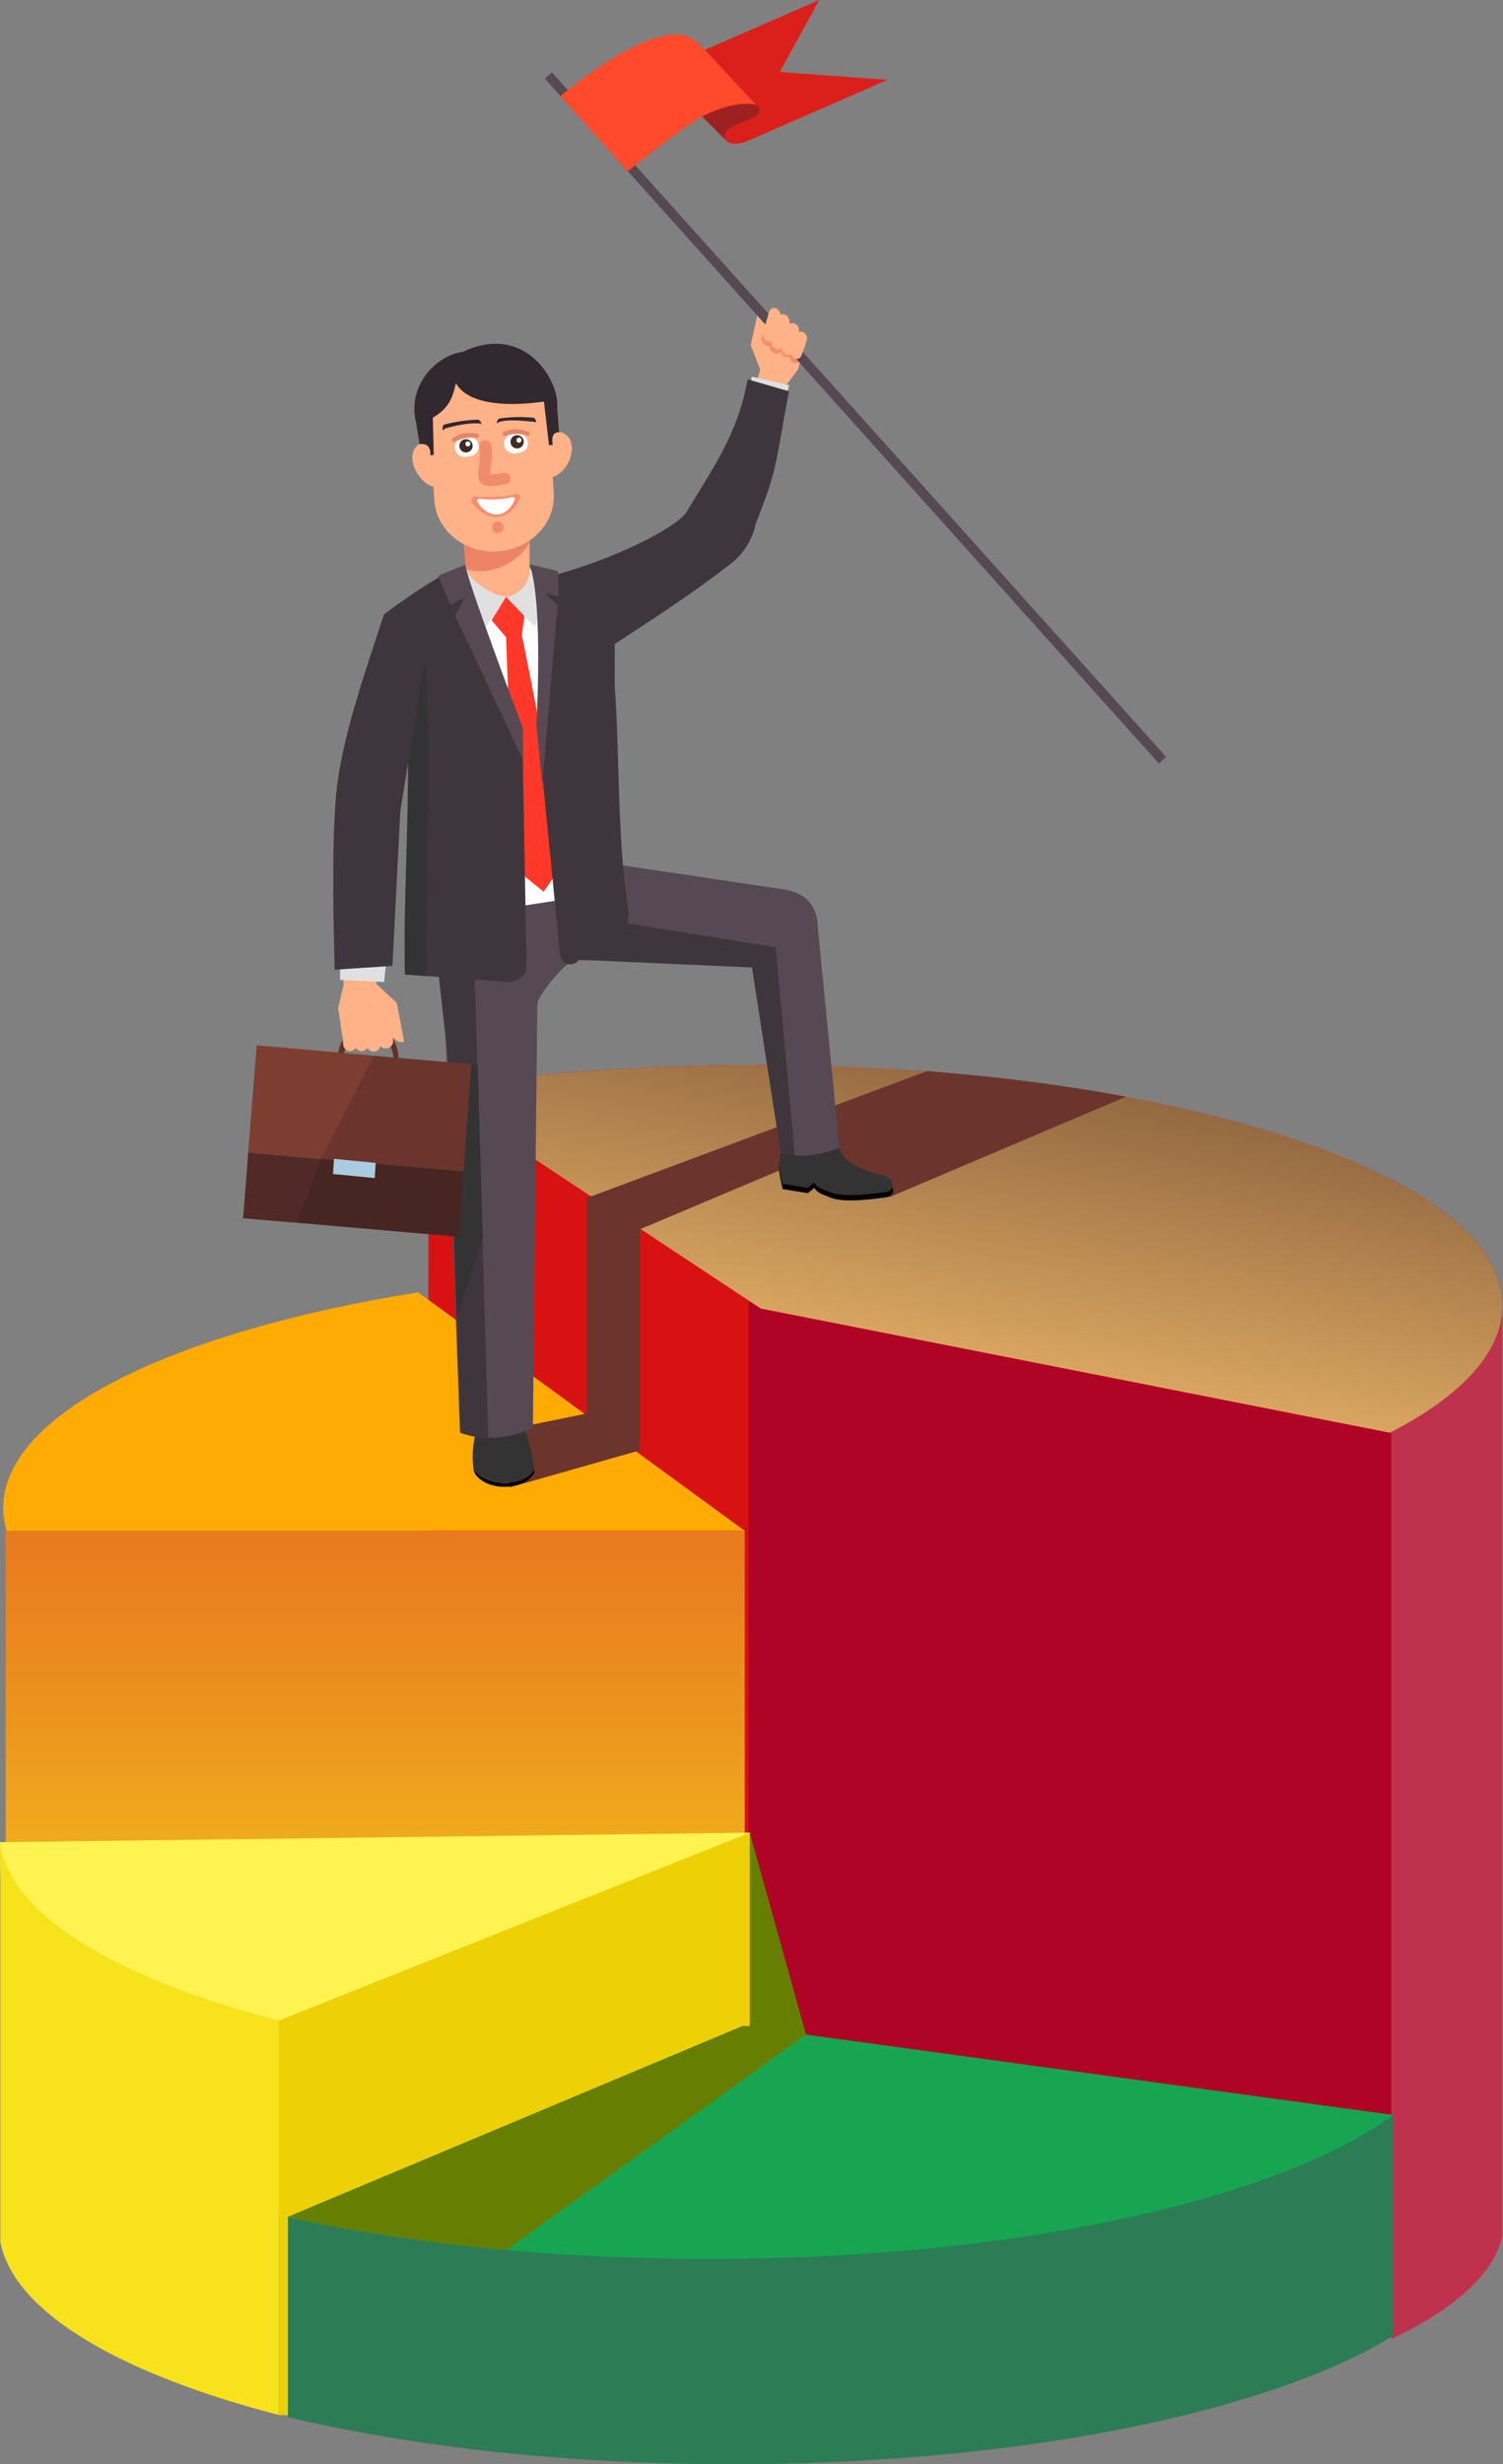 <svg width="1083" height="1775" viewBox="0 0 1083 1775" xmlns="http://www.w3.org/2000/svg" xmlns:xlink="http://www.w3.org/1999/xlink"><rect x="0" y="0" width="1083" height="1775" fill="#808080" stroke="none"/><title>win</title><desc>Created using Figma</desc><use xlink:href="#a" transform="translate(307.32 767)" fill="#D81212"/><use xlink:href="#b" transform="translate(539.34 786.7)" fill="#AF0425"/><use xlink:href="#c" transform="translate(1002.49 849.5)" fill="#BF324D"/><use xlink:href="#d" transform="translate(309.14 767.2)" fill="#F5111A"/><use xlink:href="#d" transform="translate(309.14 767.2)" fill="url(#e)"/><use xlink:href="#f" transform="translate(4.09 1102.7)" fill="url(#g)"/><use xlink:href="#h" transform="translate(2.27 930.9)" fill="#FFAB03"/><use xlink:href="#i" transform="translate(200.86 1320.1)" fill="#EDD106"/><use xlink:href="#j" transform="translate(0 1320.1)" fill="#FFF352"/><use xlink:href="#k" transform="translate(.23 1326.9)" fill="#F7E21C"/><use xlink:href="#l" transform="translate(207.23 1459.3)" fill="#17A552"/><use xlink:href="#m" transform="translate(207.46 1523.4)" fill="#2C7C56"/><use xlink:href="#n" transform="translate(354.18 771.5)" fill="#6B342D" opacity=".5"/><use xlink:href="#o" transform="translate(341.21 1057.5)"/><use xlink:href="#p" transform="translate(340.59 1020.8)" fill="#333"/><use xlink:href="#q" transform="translate(561.26 822.4)" fill="#333"/><use xlink:href="#r" transform="translate(561.18 839.5)"/><use xlink:href="#s" transform="translate(297.14 318.9)" fill="#FFB288"/><use xlink:href="#t" transform="translate(390.35 311.2)" fill="#FFB288"/><use xlink:href="#u" transform="translate(332.8 375.5)" fill="#ED8366"/><use xlink:href="#v" transform="translate(309.52 266.5)" fill="#FFB288"/><use xlink:href="#w" transform="translate(335.75 391)" fill="#FFB288"/><use xlink:href="#x" transform="translate(335 258)" fill="#32282F"/><use xlink:href="#y" transform="translate(363.23 312.2)" fill="#FFF"/><use xlink:href="#z" transform="translate(327.74 314.7)" fill="#FFF"/><use xlink:href="#A" transform="translate(357.97 300.4)" fill="#32282F"/><use xlink:href="#B" transform="rotate(-6.231 2959.093 -2772.505)" fill="#32282F"/><use xlink:href="#C" transform="translate(325.7 311.8)" fill="#E5846A"/><use xlink:href="#D" transform="translate(362.14 309.1)" fill="#E5846A"/><use xlink:href="#E" transform="translate(339.47 355.9)" fill="#F58D6C"/><use xlink:href="#F" transform="translate(343.84 358)" fill="#FFF"/><use xlink:href="#G" transform="rotate(-5.623 2832.53 -3228.854)" fill="#32282F"/><use xlink:href="#H" transform="translate(344.55 317.1)" fill="#F08C6C"/><use xlink:href="#I" transform="translate(354.63 375.5)" fill="#F08C6C"/><use xlink:href="#J" transform="matrix(.996 -.087 .087 .996 330.6 316.8)" fill="#3E2C27"/><use xlink:href="#K" transform="matrix(.996 -.087 .087 .996 367.45 313.9)" fill="#3E2C27"/><use xlink:href="#L" transform="matrix(.996 -.087 .087 .996 335.17 318.1)" fill="#FFF"/><use xlink:href="#M" transform="matrix(.996 -.087 .087 .996 372.02 315.4)" fill="#FFF"/><use xlink:href="#N" transform="translate(298.57 247.6)" fill="#32282F"/><use xlink:href="#O" transform="translate(289.35 421.9)" fill="#FFF"/><use xlink:href="#P" transform="translate(318.01 623.2)" fill="#564953"/><use xlink:href="#Q" transform="translate(309.59 643)" fill="#3F363D"/><use xlink:href="#R" transform="translate(409.91 664.6)" fill="#3F363D"/><use xlink:href="#S" transform="translate(323.47 766.5)" fill="#333" opacity=".4"/><use xlink:href="#T" transform="translate(364.87 409.2)" fill="#E0E0E0"/><use xlink:href="#U" transform="translate(326.2 406.7)" fill="#E0E0E0"/><use xlink:href="#V" transform="translate(354.18 429.9)" fill="#FF3829"/><use xlink:href="#W" transform="translate(291.54 448.1)" fill="#3F363D"/><use xlink:href="#X" transform="translate(291.17 464)" fill="#333" opacity=".4"/><use xlink:href="#Y" transform="translate(540.71 223.8)" fill="#FFB288"/><use xlink:href="#Z" transform="translate(562.35 240.2)" fill="#F58D6C"/><use xlink:href="#aa" transform="translate(554.39 235.9)" fill="#F58D6C"/><use xlink:href="#ab" transform="translate(548.7 230.4)" fill="#F58D6C"/><use xlink:href="#ac" transform="translate(568.83 247.2)" fill="#F58D6C"/><use xlink:href="#ad" transform="translate(392.62 52.1)" fill="#564953"/><use xlink:href="#ae" transform="translate(505.91 71)" fill="#9E2121"/><use xlink:href="#af" transform="translate(403.77 24.9)" fill="#FF4A2C"/><use xlink:href="#ag" transform="translate(507.95)" fill="#DB1F1B"/><use xlink:href="#ah" transform="translate(563.26 232.7)" fill="#FFB288"/><use xlink:href="#ai" transform="translate(555.98 226.3)" fill="#FFB288"/><use xlink:href="#aj" transform="translate(549.75 221.8)" fill="#FFB288"/><use xlink:href="#ak" transform="translate(569.74 238.8)" fill="#FFB288"/><use xlink:href="#al" transform="translate(535.93 271.3)" fill="#E0E0E0"/><use xlink:href="#am" transform="translate(396.49 273.2)" fill="#3F363D"/><use xlink:href="#an" transform="translate(388.07 414.6)" fill="#3F363D"/><use xlink:href="#ao" transform="translate(381.48 406.4)" fill="#564953"/><use xlink:href="#ap" transform="translate(243.34 737.5)" fill="#60312B"/><use xlink:href="#aq" transform="translate(175.16 752.9)" fill="#512A27"/><use xlink:href="#ar" transform="translate(213.15 834.5)" fill="#472522"/><use xlink:href="#as" transform="translate(333.93 766.5)" fill="#7E3D31"/><use xlink:href="#at" transform="translate(179.25 752.9)" fill="#7E3D31"/><use xlink:href="#au" transform="translate(231.12 760.4)" fill="#6B342D"/><use xlink:href="#av" transform="translate(239.99 834.7)" fill="#ABCCE0"/><use xlink:href="#aw" transform="translate(243.63 682.6)" fill="#FFB288"/><use xlink:href="#ax" transform="translate(253.62 731)" fill="#FFB288"/><use xlink:href="#ay" transform="translate(261.76 729)" fill="#FFB288"/><use xlink:href="#az" transform="translate(270.41 726.7)" fill="#FFB288"/><use xlink:href="#aA" transform="translate(246.57 734.7)" fill="#FFB288"/><use xlink:href="#aB" transform="translate(244.99 677.1)" fill="#E0E0E0"/><use xlink:href="#aC" transform="translate(240.1 407.8)" fill="#3F363D"/><use xlink:href="#aD" transform="translate(315.74 406.7)" fill="#564953"/><use xlink:href="#aE" transform="translate(207.23 1320.1)" fill="#677F00" opacity=".2"/><defs><linearGradient id="e" x2="1" gradientUnits="userSpaceOnUse" gradientTransform="matrix(-108.786 588.889 -588.962 -108.772 745.056 -194.077)"><stop offset="0" stop-color="#3D1D1A"/><stop offset=".266" stop-color="#744D33"/><stop offset=".943" stop-color="#FCC471"/></linearGradient><linearGradient id="g" x2="1" gradientUnits="userSpaceOnUse" gradientTransform="matrix(0 476.668 -476.727 0 504.854 -57.677)"><stop offset="0" stop-color="#E8741F"/><stop offset=".152" stop-color="#E97C1F"/><stop offset=".386" stop-color="#EC921E"/><stop offset=".674" stop-color="#F1B51D"/><stop offset=".976" stop-color="#F7E21C"/></linearGradient><path id="a" d="M243.171 0l-1.592 969.609v11.599c-1.82 0-4.777-11.599-6.597-11.599-84.393 0-164.01-6.142-234.982-17.287L1.592 17.514C72.565 6.369 152.41.227 236.575.227 238.849 0 241.124 0 243.171 0z"/><path id="b" d="M484.751 241.14l-4.323 629.347c-7.734 5.004-15.695 16.376-25.022 21.152C361.686 940.768 191.307 950.093 0 950.548V.045C50.5-3.82 484.751 241.14 484.751 241.14z"/><path id="c" d="M80.071 90.979v670.06C74.157 788.333 45.495 813.58 0 835.414V0c50.727 26.384 80.071 57.544 80.071 90.979z"/><path id="d" d="M773.417 173.315c0 33.435-29.344 64.595-80.071 90.979-.228.227-.455.227-.91.455h-.228l-450.629-88.932-1.137-.228-1.365-.227-86.668-57.317-35.259-23.2L0 17.287C70.972 6.141 150.816 0 234.982 0h6.597c40.491.227 79.844 1.82 117.605 4.549 7.734.682 15.468 1.137 23.202 2.047 2.503.227 5.232.455 7.735.682 6.596.683 13.193 1.365 19.563 2.047 32.529 3.64 63.465 8.189 92.81 13.647 77.341 14.33 142.627 34.572 189.714 58.91.455.227.683.454 1.138.681 50.727 26.157 80.071 57.317 80.071 90.752z"/><path id="f" d="M532.52 0H0v491.969h532.52V0z"/><path id="h" d="M534.34 171.723H2.502C.91 166.264 0 160.805 0 155.347 0 87.34 121.699 28.431 298.676 0l.682.227L534.34 171.723z"/><path id="i" d="M0 4.322v415.091l339.621 9.553V0L0 4.322z"/><path id="j" d="M540.255 0L200.861 135.33l-82.801 19.561L7.052 67.325.227 28.885 0 6.824 540.255 0z"/><path id="k" d="M200.633 128.508V412.59C85.531 382.794 9.326 338.214 0 287.721V0c5.687 48.219 72.565 91.434 176.066 121.684a1783.168 1783.168 0 0 0 24.567 6.824z"/><path id="l" d="M796.847 64.14l-31.164 107.583-431.521 52.995L0 137.606 328.02 0l468.827 64.14z"/><path id="m" d="M796.62 0v158.986c-5.687 3.412-11.602 6.823-17.971 10.235-93.72 48.901-260.914 81.653-451.767 82.336h-6.369c-84.393 0-164.01-6.141-234.982-17.286C55.277 229.494 26.842 224.036 0 217.667V73.693c21.838 4.776 44.585 9.098 68.698 12.737 70.972 11.145 150.816 17.286 234.982 17.286h6.369c191.08-.682 358.047-33.435 451.767-82.336a322.21 322.21 0 0 0 25.25-14.784c3.412-2.274 6.596-4.322 9.554-6.596z"/><path id="n" d="M457.226 18.423c-29.344-5.458-60.281-10.007-92.81-13.647-5.914-.682-12.056-1.364-18.198-1.82-.455 0-.91 0-1.365-.227-.91 0-1.82-.227-2.73-.227-1.592-.228-3.412-.228-5.004-.455C329.385 1.365 321.878.682 313.916 0L71.655 90.297l-2.73 1.137v155.119L0 260.655l13.421 39.121 93.493-26.612V113.951l138.077-58.226 41.856 35.026 170.379-72.328z"/><path id="o" d="M0 .328c0-1.137.227 1.138 0 0C0 2.603.455 1.693.91 3.74c8.644 13.647 36.396 12.51 42.993-.682-.228-1.138-.228-1.138-.228-2.047C36.624 13.975 8.644 13.975 0 .328z"/><path id="p" d="M4.032 2.047C.62 16.149-.972 25.929.62 37.074c8.644 13.646 37.08 13.42 43.676.226C42.93 24.791 39.29 12.282 33.376 0L4.033 2.047z"/><path id="q" d="M42.69 0c.682 12.51 10.464 18.878 33.666 24.564 3.185.91 5.005 2.957 5.46 6.596l.455 5.46c-1.138 2.274-3.185 3.183-4.777 3.41-36.397 5.232-39.809-.227-44.358-1.364-2.73-.91-7.052-3.412-7.507-5.459l-4.777 3.867-18.198-2.957C-.076 20.925-.986 16.377 1.29 8.188L42.69 0z"/><path id="r" d="M77.342 19.106c-36.396 5.23-39.809-.228-44.358-1.365-2.73-.91-7.052-3.412-7.507-5.459L20.7 16.15 2.502 13.192C1.365 7.506.455 3.639 0 0c0 4.321 1.137 9.098 2.73 16.831l18.198 2.957 4.777-3.867c.455 2.047 4.777 4.777 7.507 5.46 4.321 1.364 7.734 6.822 44.357 1.364 1.593-.228 3.412-1.137 4.777-3.412l-.227-3.867c-1.365 2.73-3.185 3.412-4.777 3.64z"/><path id="s" d="M21.33 14.073C14.05-.71 7.225-3.895 1.31 4.748c-5.004 10.235 5.232 25.93 15.241 27.294l4.777-17.969z"/><path id="t" d="M0 15.233C5.914-.233 12.511-3.872 19.563 4.088c6.37 9.78-2.275 26.384-12.739 28.659L0 15.233z"/><path id="u" d="M48.907 67.097V0L0 1.592l5.46 62.32 43.447 3.185z"/><path id="v" d="M49.208 130.662C25.55 132.254 5.078 115.878 3.485 94.27L.073 42.412C-1.292 20.805 16.679 1.7 40.336.107 63.993-1.485 84.466 14.89 86.06 36.499l3.412 51.858c1.592 21.835-16.606 40.713-40.263 42.305z"/><path id="w" d="M13.649 20.243c-4.777.455-9.327 0-13.649-1.137l2.502 29.34 43.22 3.185V0c-6.596 11.145-18.425 18.878-32.074 20.243z"/><path id="x" d="M0 2.143c15.468-7.051 22.52 5.003 17.288 11.6 0 0-12.056 7.733-5.687 1.591C19.791 7.146 12.056 1.233 0 2.143z"/><path id="y" d="M10.968 13.924l-3.184.455C3.917 14.834.504 12.104.05 8.238-.405 4.37 2.324.959 6.19.504L9.376.05c3.867-.455 7.28 2.274 7.734 6.14.455 3.867-2.275 7.279-6.142 7.734z"/><path id="z" d="M10.968 13.924l-3.184.455C3.917 14.834.504 12.104.05 8.238-.405 4.37 2.324.959 6.19.504L9.376.05c3.867-.455 7.28 2.274 7.734 6.14.455 3.64-2.274 7.279-6.142 7.734z"/><path id="A" d="M2.15 3.418c5.468-1.623 14.128-1.05 24.383 0 1.367 0 2.036.764 1.808 0 0-.86-.896-2.96-2.264-2.96C17.645-.306 9.67-.115 2.15 1.031c-1.367 0-2.344 2.616-2.116 3.38.228.86.616-.993 2.116-.993z"/><path id="B" d="M26.167 3.113c-6.105-1.143-14.019-.704-23.742.879C1.07 4.08.275 5.799.048 5.008c-.226-.791.342-3.741 1.699-3.83C9.661.037 17.575-.315 25.489.3c1.356-.088 2.377 1.207 2.906 3.056.226.791-.871-.331-2.228-.243z"/><path id="C" d="M18.015 3.685c-5.687-.91-11.147.228-16.151 2.73-.91.227-1.82-.455-1.82-1.365C-.183 4.14.5 3.23 1.41 3.23 5.276.73 9.826-.863 17.559.502c.91-.227 1.82.455 1.82 1.365 0 .91-.455 1.592-1.364 1.82z"/><path id="D" d="M17.97 4.815c-5.459-1.82-11.146-1.82-16.378 0C.682 4.815 0 4.132 0 3.223c0-.91.682-1.592 1.592-1.592 4.095-1.82 9.1-2.502 16.379 0 .91 0 1.592.682 1.592 1.592s-.91 1.592-1.592 1.592z"/><path id="E" d="M3.106 1.656c9.782 1.137 19.563.683 28.89-1.592 2.274-.455 4.094 1.592 2.957 3.64C25.17 23.49 7.428 17.122.377 5.522-.761 3.93.83 1.429 3.107 1.656z"/><path id="F" d="M1.92 1.166C9.88 2.304 17.614 1.85 25.121.03c1.365-.227 2.502.91 1.82 2.275C19.435 18.452 5.332 12.994.327 3.668c-.91-1.364.227-2.73 1.592-2.502z"/><path id="G" d="M0 0c7.414 13.599 12.806 30.764 51 19.172C23.815 23.63 8.088 8.248 0 0z"/><path id="H" d="M.989 4.094c.454 4.322.227 8.643-.228 12.965-.227 3.411-1.592 8.642 0 12.054 2.957 6.141 14.104 3.412 19.335 2.502 5.46-.91 3.185-9.325-2.274-8.188-2.275.455-8.872 2.047-10.92.455.683.91 1.366 1.592 2.048 2.502-.682-3.412.228-7.506.683-11.145.227-3.64.455-7.278 0-11.145-.683-5.459-9.1-5.459-8.644 0z"/><path id="I" d="M4.095 8.643c5.459 0 5.459-8.643 0-8.643-5.46 0-5.46 8.643 0 8.643z"/><path id="J" d="M4.777 9.553a4.777 4.777 0 1 0 0-9.554 4.777 4.777 0 0 0 0 9.554z"/><path id="K" d="M4.777 9.553a4.777 4.777 0 1 0 0-9.554 4.777 4.777 0 0 0 0 9.554z"/><path id="L" d="M1.82 3.64a1.82 1.82 0 1 0 0-3.64 1.82 1.82 0 0 0 0 3.64z"/><path id="M" d="M1.82 3.64a1.82 1.82 0 1 0 0-3.64 1.82 1.82 0 0 0 0 3.64z"/><path id="N" d="M29.91 28.473c10.008 16.831 40.945 16.376 63.465 13.192l3.64 31.387 2.73-.227s-2.275-9.325 4.549-9.098l-1.365-17.513c1.82-20.016-23.636-61.515-67.994-40.363-19.5 2.5-40.284 24.669-33.687 50.825L3.75 72.37c9.099-1.365 7.734 7.96 7.734 7.96l2.502-.227-.682-26.838C23.995 46.896 27.407 40.3 29.909 28.473z"/><path id="O" d="M156.503 229.04C143.31 116.226 144.902 58.454 133.756 20.698L36.624 0 0 40.258c27.752 18.878 34.349 159.213 30.71 191.284 48.907 4.776 87.805 21.834 125.793-2.502z"/><path id="P" d="M129.661 0l117.605 17.513c14.331 2.502 23.885 10.463 24.112 28.204l15.469 158.076c-15.696 5.459-27.525 7.051-42.083 3.639L232.253 68.234l-136.486.228c-6.142.91-26.614 25.701-26.614 31.615l-3.185 305.007c-16.606 8.415-34.804 9.553-52.547 3.639L0 38.211l96.45-14.784L129.66 0z"/><path id="Q" d="M42.31 393.029c-6.596-.227-13.193-1.592-20.017-3.866l-3.867-108.265-3.185-142.61L0 .682 30.71 0l11.6 393.029z"/><path id="R" d="M148.997 17.74L39.126 0 2.275 26.384H0l131.936 5.914 20.7 133.739c6.142.682 4.095 1.364 10.237 1.592L148.997 17.741z"/><path id="S" d="M0 0l5.687 183.55 18.653-58.909L20.7.455 0 0z"/><path id="T" d="M20.473 42.305c4.777-11.145 7.279-22.29 7.279-33.89L16.606 0C18.198 11.372 7.734 19.56 0 21.153l20.473 21.152z"/><path id="U" d="M21.383 48.901C10.919 38.666 4.323 25.02 0 9.098L9.1 0c-.228 10.69 20.7 22.29 29.343 23.654l-17.06 25.247z"/><path id="V" d="M10.464 0L0 16.831l10.464 12.282 6.37 166.492 20.7 16.831 15.695-22.972S27.297 52.995 21.838 27.749l1.82-13.875L10.463 0z"/><path id="W" d="M.308 24.564c7.052 78.015-2.047 172.178 0 229.267l75.977 5.459c5.232-.91 10.919-4.321 11.601-9.78L84.929 84.383 64.683 41.395 40.116 0 .308 24.564z"/><path id="X" d="M16.15 239.047C14.105 182.868 21.384 76.65 14.332 0L0 8.87c7.052 78.015-1.365 172.178.682 229.04l15.469 1.137z"/><path id="Y" d="M2.275 59.364l4.777-17.059L.227 24.792 5.687 0c7.052 2.274 6.142 13.874 4.094 18.65l-.454.91 1.364-8.188 28.435 12.282-4.777 18.651-8.872 11.828-5.46 21.152L0 64.823l2.275-5.46z"/><path id="Z" d="M9.296 10.69c-.683 2.502-3.185 3.64-5.46 2.502C1.79 12.282.652 9.78.88 7.733l-.682 2.502c-.683 2.502.455 5.459 2.73 6.369 2.274 1.137 4.549 0 5.459-2.502L12.253.91c0-.228.227-.683.227-.91L9.296 10.69z"/><path id="aa" d="M9.976 12.282c-.682 2.73-3.412 3.867-5.686 2.73h-.228C2.015 14.101.65 11.371.877 9.098L.195 11.6c-.682 2.73.455 5.686 2.957 6.823h.228c2.274 1.138 5.004 0 5.687-2.73L13.389.91c0-.228.227-.683.227-.91l-3.64 12.282z"/><path id="ab" d="M9.976 12.282c-.682 2.73-3.412 3.867-5.686 2.73h-.228C2.015 14.101.65 11.371.877 9.098L.195 11.6c-.682 2.73.455 5.686 2.957 6.823h.228c2.274 1.138 5.004 0 5.687-2.73L13.389.91c0-.228.227-.683.227-.91l-3.64 12.282z"/><path id="ac" d="M8.734 8.416c-.91 2.274-3.185 3.184-5.232 2.047C1.909 9.553 1 7.733 1 5.913L.317 7.507c-.91 2.274.228 5.231 2.275 6.368 2.047 1.137 4.55.228 5.232-2.047l3.64-10.235c.227-.455.227-1.137.227-1.592L8.734 8.416z"/><path id="ad" d="M442.44 497.882L0 4.549 5.004 0l442.668 493.106-5.232 4.776z"/><path id="ae" d="M17.06 30.023L0 12.965 14.104.455 37.76 0l6.597 7.278-1.138 5.46-14.785 6.14-7.735 6.369-3.64 4.776z"/><path id="af" d="M0 44.433s72.337-62.32 97.814-39.349c25.25 22.745 43.448 45.717 43.448 45.717s-11.373-4.321-34.576 5.914c-14.786 6.368-58.234 41.85-58.234 41.85L0 44.433z"/><path id="ag" d="M0 35.937L82.346 0 53.912 51.858l77.569 5.686-101 44.125c-17.515 6.596-23.43-6.368-5.004-13.192 25.25-8.416 8.19-13.647 11.374-12.964L0 35.937z"/><path id="ah" d="M12.253 6.81L8.386 20.002c-.683 2.502-3.185 3.64-5.46 2.502C.652 21.367-.486 18.41.196 16.136L4.065 2.944C4.746.442 7.248-.696 9.524.442c2.274.91 3.411 3.866 2.729 6.368z"/><path id="ai" d="M12.708 7.261L8.386 22.045c-.683 2.73-3.185 3.867-5.46 2.73C.652 23.637-.486 20.68.196 17.95L4.52 3.167C5.2.437 7.703-.699 9.979.437c2.274 1.138 3.411 4.095 2.729 6.824z"/><path id="aj" d="M12.569 7.038L8.474 21.367c-.682 2.502-3.185 3.64-5.46 2.502C.74 22.732-.624 19.775.286 17.273L4.38 2.943c.682-2.5 3.184-3.637 5.459-2.5 2.275 1.137 3.412 4.094 2.73 6.596z"/><path id="ak" d="M3.957 2.537L.317 12.772c-.91 2.274.228 5.231 2.275 6.368 2.047 1.137 4.55.228 5.232-2.047l3.64-10.235c.91-2.274-.228-5.231-2.275-6.368C7.14-.648 4.867.262 3.957 2.537z"/><path id="al" d="M27.07 30.25c1.592-8.642 3.412-16.603 5.687-24.109L5.914 0 0 23.427l27.07 6.823z"/><path id="am" d="M0 141.927c43.675-11.6 88.26-33.207 98.042-45.944C114.875 67.097 135.348 40.258 142.172 0l29.8 8.643c-10.009 53.45-7.962 55.497-24.34 96.438-.228 4.321-5.687 19.333-18.426 28.431-52.092 40.485-108.96 70.736-104.411 75.057L0 141.927z"/><path id="an" d="M2.73 0l4.55 35.482-1.82 40.485L0 116.226 15.24 270.89c.456 5.231 2.048 8.87 7.735 9.098 4.095 0 6.142-3.184 6.142-3.184s39.808-11.6 35.486-37.302c-7.962-47.764-6.142-112.131-9.781-161.033l.227-69.599L2.73 0z"/><path id="ao" d="M0 0l20.7 5.004.455 18.196-9.781-2.047 8.871 8.415-10.918 129.19-4.323-42.76S10.236 27.066 0 0z"/><path id="ap" d="M3.247 27.833C4.157 13.96 13.484 3.496 23.72 4.406c10.237.91 17.743 12.965 16.833 26.839-.227 4.321-1.364 8.415-3.184 11.827 3.64-4.094 5.914-9.553 6.37-15.921C44.647 13.277 35.775 1.22 23.72.085 11.664-1.053.973 9.41.063 23.285c-.455 7.05 1.592 13.646 5.232 18.423-1.593-4.095-2.503-8.87-2.048-13.875z"/><path id="aq" d="M4.095 77.332L9.78 0 0 124.641l37.988 3.184L55.96 81.881 4.095 77.332z"/><path id="ar" d="M0 46.172l117.605 10.235 3.185-47.31L17.97 0 0 46.172zm55.731-32.525L27.98 11.145l.683-10.008L56.414 3.64l-.683 10.008z"/><path id="as" d="M0 77.332L5.687 0 0 77.332z"/><path id="at" d="M0 77.332l51.864 4.55L89.625 7.505 5.687 0 0 77.332z"/><path id="au" d="M108.506 6.141l-5.687 77.332L0 74.375 37.761 0l70.745 6.141z"/><path id="av" d="M0 10.918l30.027 2.956.682-10.917L.682 0 0 10.918z"/><path id="aw" d="M25.25 6.596l2.502 19.788 14.558 13.42 5.232 27.975C39.353 69.826 35.26 57.772 35.26 51.631v-1.138l2.274 9.098-34.348 5.232L0 43.443l4.095-17.287L.455 1.82 25.477 0l-.227 6.596z"/><path id="ax" d="M1.839 21.397L.019 5.931C-.208 2.974 1.612.472 4.341.017c2.73-.227 5.232 1.82 5.687 4.777l1.82 15.466c.227 2.957-1.592 5.459-4.322 5.914-2.73.227-5.232-2.047-5.687-4.777z"/><path id="ay" d="M2.11 23.443L.064 6.157C-.39 2.972 1.656.243 4.385.016h.228c2.73-.228 5.46 2.047 5.687 5.004l2.047 17.285c.455 3.185-1.592 5.914-4.322 6.142h-.227c-2.73.227-5.232-2.047-5.687-5.004z"/><path id="az" d="M2.106 23.443L.058 6.157C-.397 2.972 1.878.243 4.608.016h.227c2.957-.228 5.46 2.047 5.915 5.004l2.047 17.285c.455 3.185-1.82 5.914-4.55 6.142H8.02c-2.957.454-5.46-1.82-5.914-5.004z"/><path id="aA" d="M10.254 17.286L9.57 5.004C9.344 2.274 7.07 0 4.567 0 1.837 0-.21 2.502.017 5.231L.7 17.513c.227 2.73 2.502 5.004 5.004 5.004 2.73-.227 4.777-2.502 4.55-5.231z"/><path id="aB" d="M34.121 0c0 15.239-1.82 21.835-2.274 30.25L0 28.659.227 2.047 34.121 0z"/><path id="aC" d="M94.976 0c-9.099 2.274-23.885 9.098-58.461 34.8C22.866 77.332 4.668 126.916 1.711 169.22c-2.73 37.53-1.591 85.066-.681 121.458l41.628-2.73 5.687-111.221L65.177 71.873l32.984-5.23L94.976 0z"/><path id="aD" d="M19.79 0L0 7.96l8.644 21.153 10.464-5.459-6.824 13.42L61.19 140.79l-.228-23.655C60.508 117.135 17.288 1.82 19.79 0z"/><path id="aE" d="M68.47 289.541c28.435 4.549 58.234 8.188 89.398 10.917l215.647-155.119L333.024-.001v139.199h-5.004L0 276.804c21.838 4.776 44.585 9.098 68.47 12.737z"/></defs></svg>